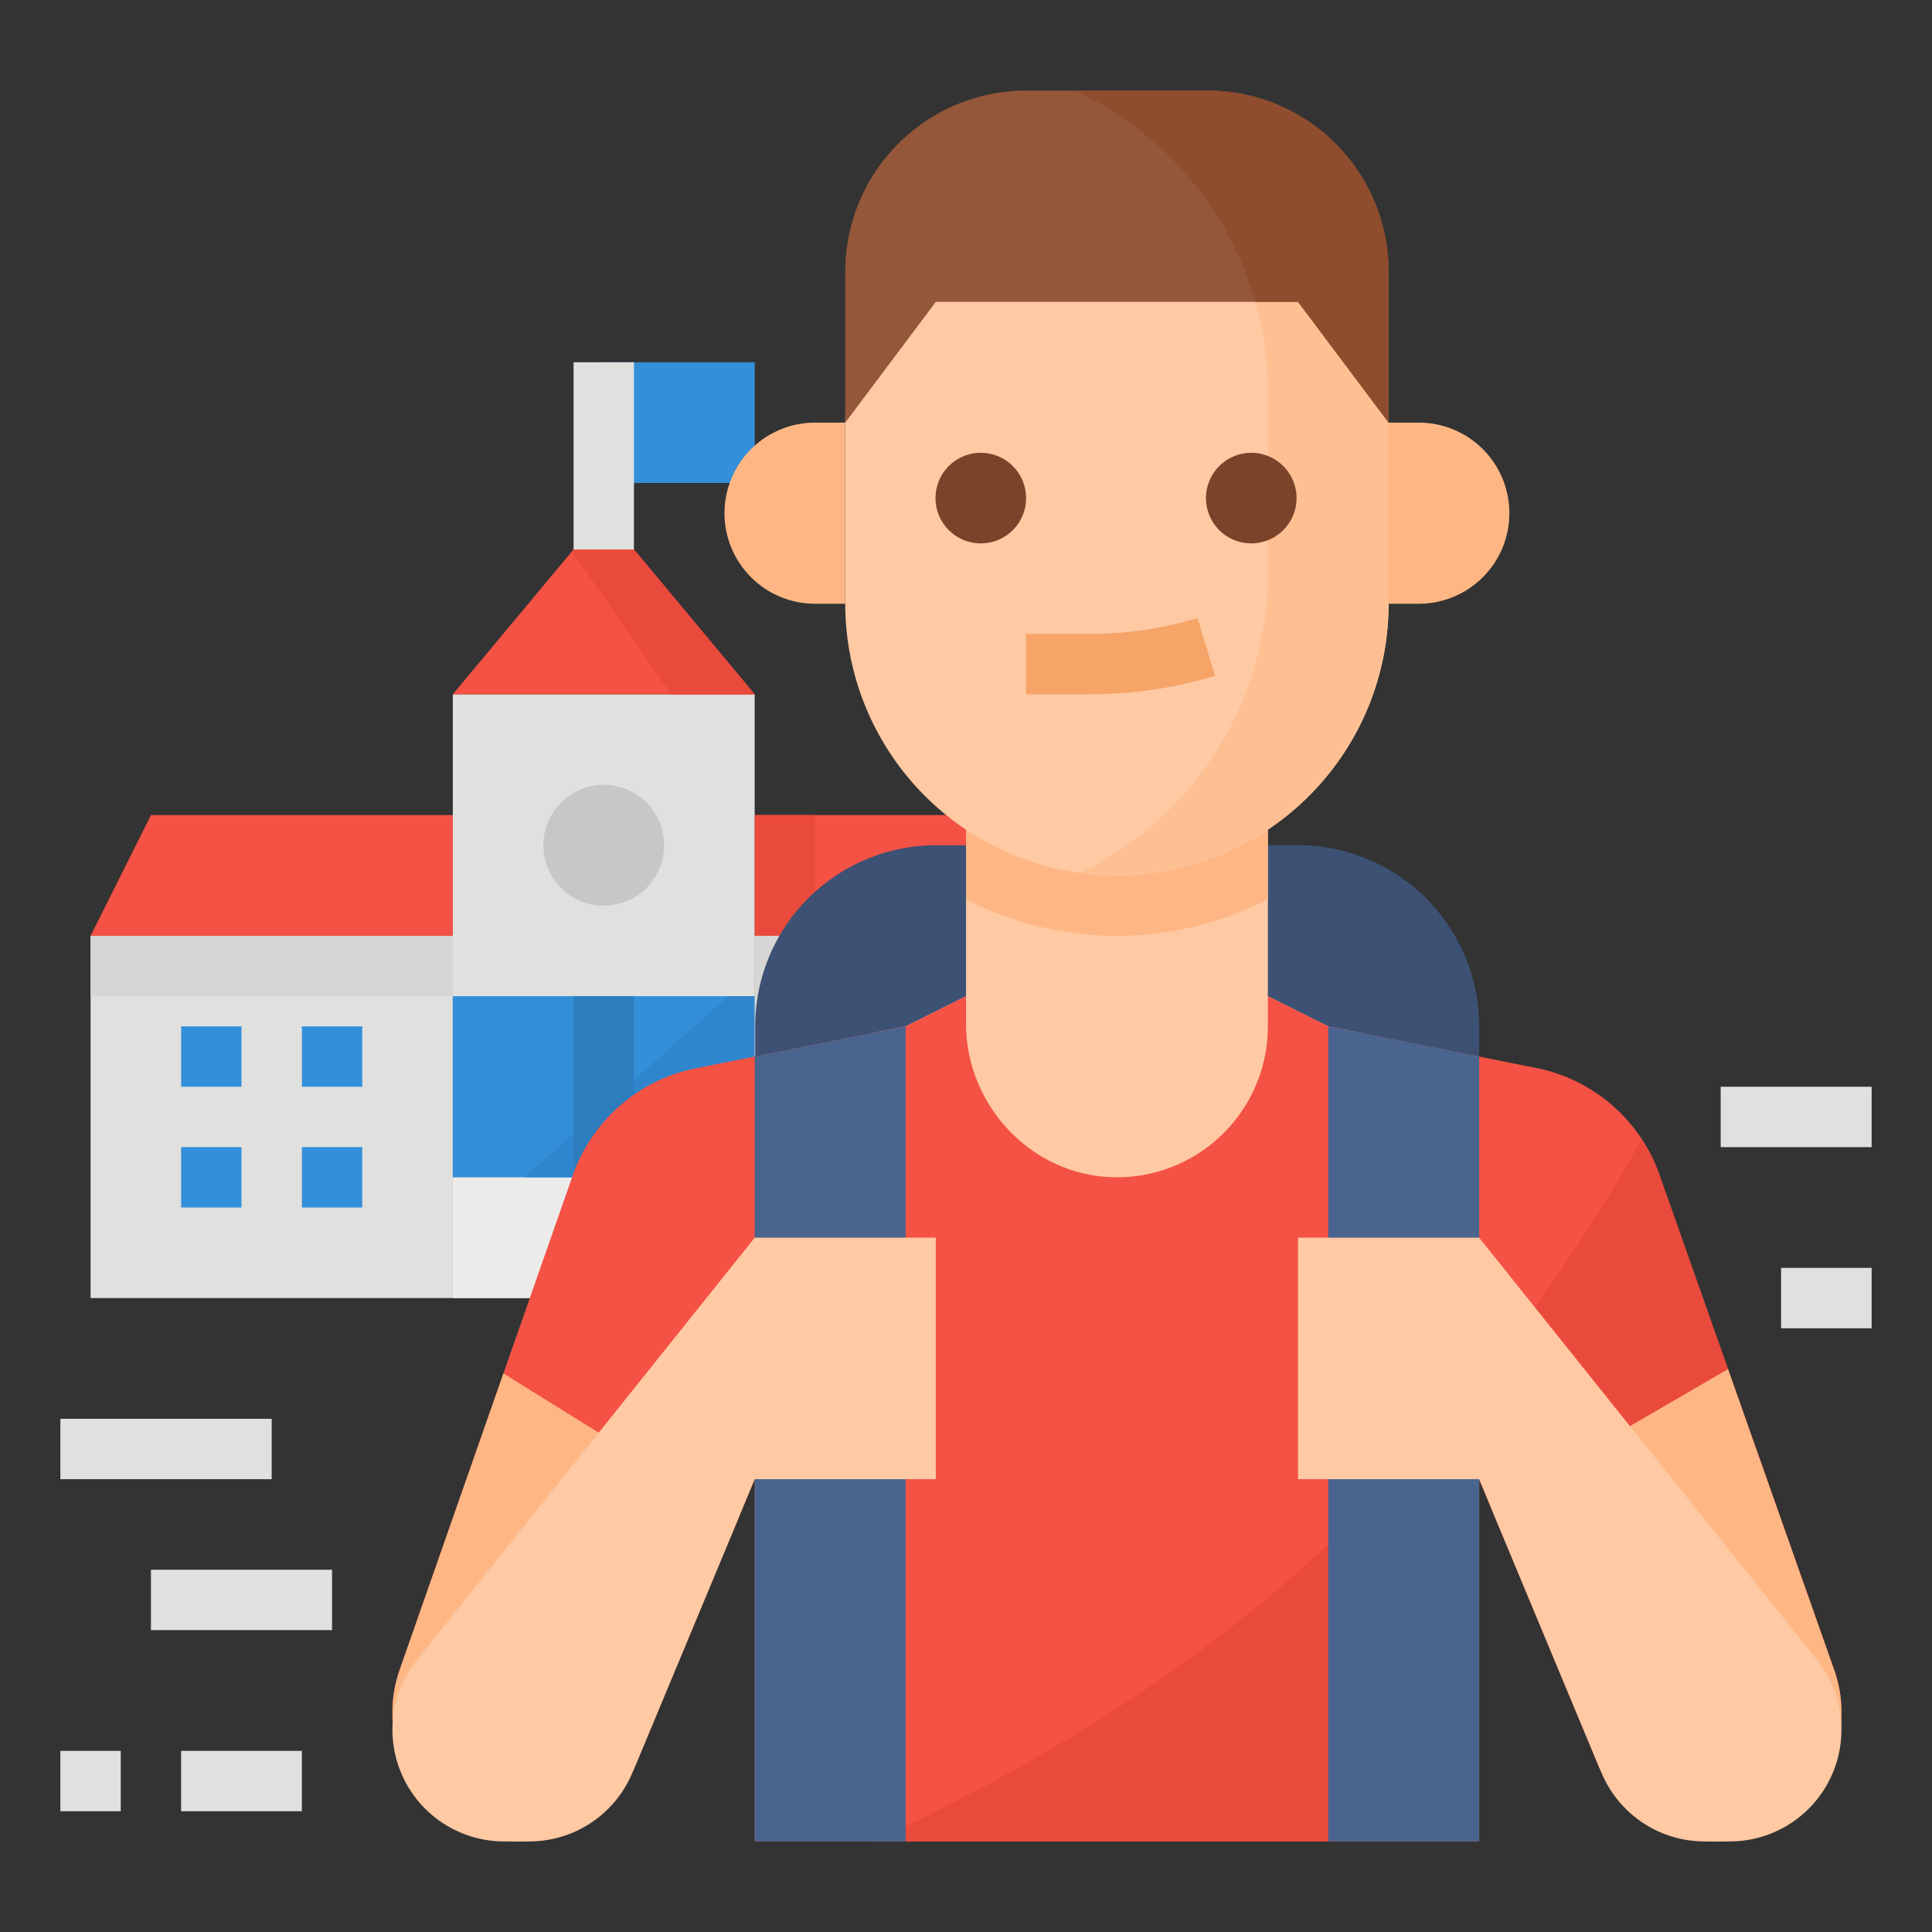 <svg xmlns="http://www.w3.org/2000/svg" viewBox="0 0 512 512"><rect x="0" y="0" width="512" height="512" fill="#333333" stroke="none"/><title>student-school-occupation-avatar</title><g id="Flat"><rect x="200" y="248" width="96" height="96" style="fill:#e0e0de"/><rect x="24" y="248" width="96" height="96" style="fill:#e0e0de"/><rect x="48" y="272" width="16" height="16" style="fill:#348fd9"/><rect x="80" y="272" width="16" height="16" style="fill:#348fd9"/><rect x="48" y="304" width="16" height="16" style="fill:#348fd9"/><rect x="80" y="304" width="16" height="16" style="fill:#348fd9"/><polygon points="120 216 40 216 24 248 120 248 120 216" style="fill:#f35244"/><polygon points="200 216 280 216 296 248 200 248 200 216" style="fill:#f35244"/><rect x="120" y="184" width="80" height="160" style="fill:#e0e0de"/><circle cx="160" cy="224" r="16" style="fill:#c7c7c5"/><polygon points="120 184 160 136 200 184 120 184" style="fill:#f35244"/><rect x="120" y="312" width="80" height="32" style="fill:#ebebe9"/><rect x="120" y="264" width="80" height="48" style="fill:#348fd9"/><rect x="24" y="248" width="96" height="16" style="fill:#d6d6d4"/><rect x="224" y="272" width="16" height="16" style="fill:#348fd9"/><rect x="256" y="272" width="16" height="16" style="fill:#348fd9"/><rect x="224" y="304" width="16" height="16" style="fill:#348fd9"/><rect x="256" y="304" width="16" height="16" style="fill:#348fd9"/><rect x="200" y="248" width="96" height="16" style="fill:#d6d6d4"/><polygon points="139 312 200 312 200 264 193 264 139 312" style="fill:#3086cd"/><rect x="200" y="216" width="16" height="32" style="fill:#ea4a3b"/><polygon points="160 136 151.597 146.084 177.846 184 200 184 160 136" style="fill:#ea4a3b"/><rect x="160" y="96" width="40" height="32" style="fill:#348fd9"/><rect x="152" y="96" width="16" height="49.62" style="fill:#e0e0de"/><rect x="200" y="248" width="16" height="96" style="fill:#d6d6d4"/><rect x="152" y="264" width="16" height="48" style="fill:#2d7dbf"/><path d="M200.14,328V272a47.975,47.975,0,0,1,48-48H344a48,48,0,0,1,48,48v56Z" style="fill:#3c5174"/><polygon points="360 273.6 360 360 232 360 232 273.6 240 272 256 264 256 208 336 208 336 264 352 272 360 273.6" style="fill:#fec9a3"/><path d="M336,238.318V208H256v30.318a87.469,87.469,0,0,0,80,0Z" style="fill:#feb784"/><path d="M488,453.76v.64a33.6,33.6,0,0,1-64.62,12.92L392,392v96H200V392l-31.38,75.32A33.615,33.615,0,0,1,132,487.54c-16.28-2.71-28-17.17-28-33.67v-.16a33.579,33.579,0,0,1,1.89-11.1l45.9-131.14a43.6,43.6,0,0,1,32.59-28.35L200,280l40-8,16-8v7.21c0,22.43,18.35,41.21,40.78,40.78A40,40,0,0,0,336,272v-8l16,8,40,8,15.19,3.04A43.621,43.621,0,0,1,440,312l46.08,130.57A33.578,33.578,0,0,1,488,453.76Z" style="fill:#f35244"/><path d="M488,453.76v.64a33.6,33.6,0,0,1-64.62,12.92L392,392v96H231.71c79.61-37.48,146.86-86.55,203.39-186.11A43.391,43.391,0,0,1,440,312l46.08,130.57A33.578,33.578,0,0,1,488,453.76Z" style="fill:#ea4a3b"/><path d="M133.41,363.98l62.17,38.64-26.96,64.7A33.6,33.6,0,0,1,104,454.4v-.69a33.579,33.579,0,0,1,1.89-11.1Z" style="fill:#feb784"/><path d="M488,453.76v.64a33.6,33.6,0,0,1-64.62,12.92l-28.3-67.92,62.86-36.57,28.14,79.74A33.578,33.578,0,0,1,488,453.76Z" style="fill:#feb784"/><path d="M368,112v48a72.006,72.006,0,0,1-72,72,71.157,71.157,0,0,1-9.85-.68h-.01A72.006,72.006,0,0,1,224,160V112a72,72,0,0,1,144,0Z" style="fill:#fec9a3"/><path d="M368,112v48a72.006,72.006,0,0,1-72,72,71.157,71.157,0,0,1-9.85-.68A88,88,0,0,0,336,152V104a87.688,87.688,0,0,0-25.78-62.22c-.16-.16-.32-.32-.48-.47A72.04,72.04,0,0,1,368,112Z" style="fill:#fec093"/><path d="M368,72v40L344,80H248l-24,32V72a48,48,0,0,1,48-48h48A48,48,0,0,1,368,72Z" style="fill:#95573a"/><path d="M259.938,120a12,12,0,1,0,11.983,12A12,12,0,0,0,259.938,120Z" style="fill:#7a432a"/><path d="M331.617,120A12,12,0,1,0,343.6,132,12,12,0,0,0,331.617,120Z" style="fill:#7a432a"/><path d="M288.743,184H271.885V168h16.858a98.176,98.176,0,0,0,28.6-4.213L322,179.094A114.126,114.126,0,0,1,288.743,184Z" style="fill:#f7a468"/><path d="M216,112h8a0,0,0,0,1,0,0v48a0,0,0,0,1,0,0h-8a24,24,0,0,1-24-24v0a24,24,0,0,1,24-24Z" style="fill:#feb784"/><path d="M392,112h8a0,0,0,0,1,0,0v48a0,0,0,0,1,0,0h-8a24,24,0,0,1-24-24v0A24,24,0,0,1,392,112Z" transform="translate(768 272) rotate(180)" style="fill:#feb784"/><polygon points="200 280 240 272 240 488 200 488 200 280" style="fill:#49648e"/><polygon points="392 280 392 488 352 488 352 272 392 280" style="fill:#49648e"/><path d="M104,458.387h0A29.612,29.612,0,0,0,133.612,488h6.646a29.613,29.613,0,0,0,27.335-18.223L200,392h48V328H200L110.489,439.889A29.607,29.607,0,0,0,104,458.387Z" style="fill:#fec9a3"/><path d="M344,328v64h48l32.407,77.777A29.613,29.613,0,0,0,451.742,488h6.646A29.612,29.612,0,0,0,488,458.388h0a29.607,29.607,0,0,0-6.489-18.5L392,328Z" style="fill:#fec9a3"/><rect x="16" y="376" width="56" height="16" style="fill:#e0e0de"/><rect x="40" y="416" width="48" height="16" style="fill:#e0e0de"/><rect x="16" y="464" width="16" height="16" style="fill:#e0e0de"/><rect x="48" y="464" width="32" height="16" style="fill:#e0e0de"/><rect x="472" y="336" width="24" height="16" style="fill:#e0e0de"/><rect x="456" y="288" width="40" height="16" style="fill:#e0e0de"/><path d="M368,72v40L344,80H332.68A88.258,88.258,0,0,0,284.7,24H320A48,48,0,0,1,368,72Z" style="fill:#8f4d2e"/></g></svg>